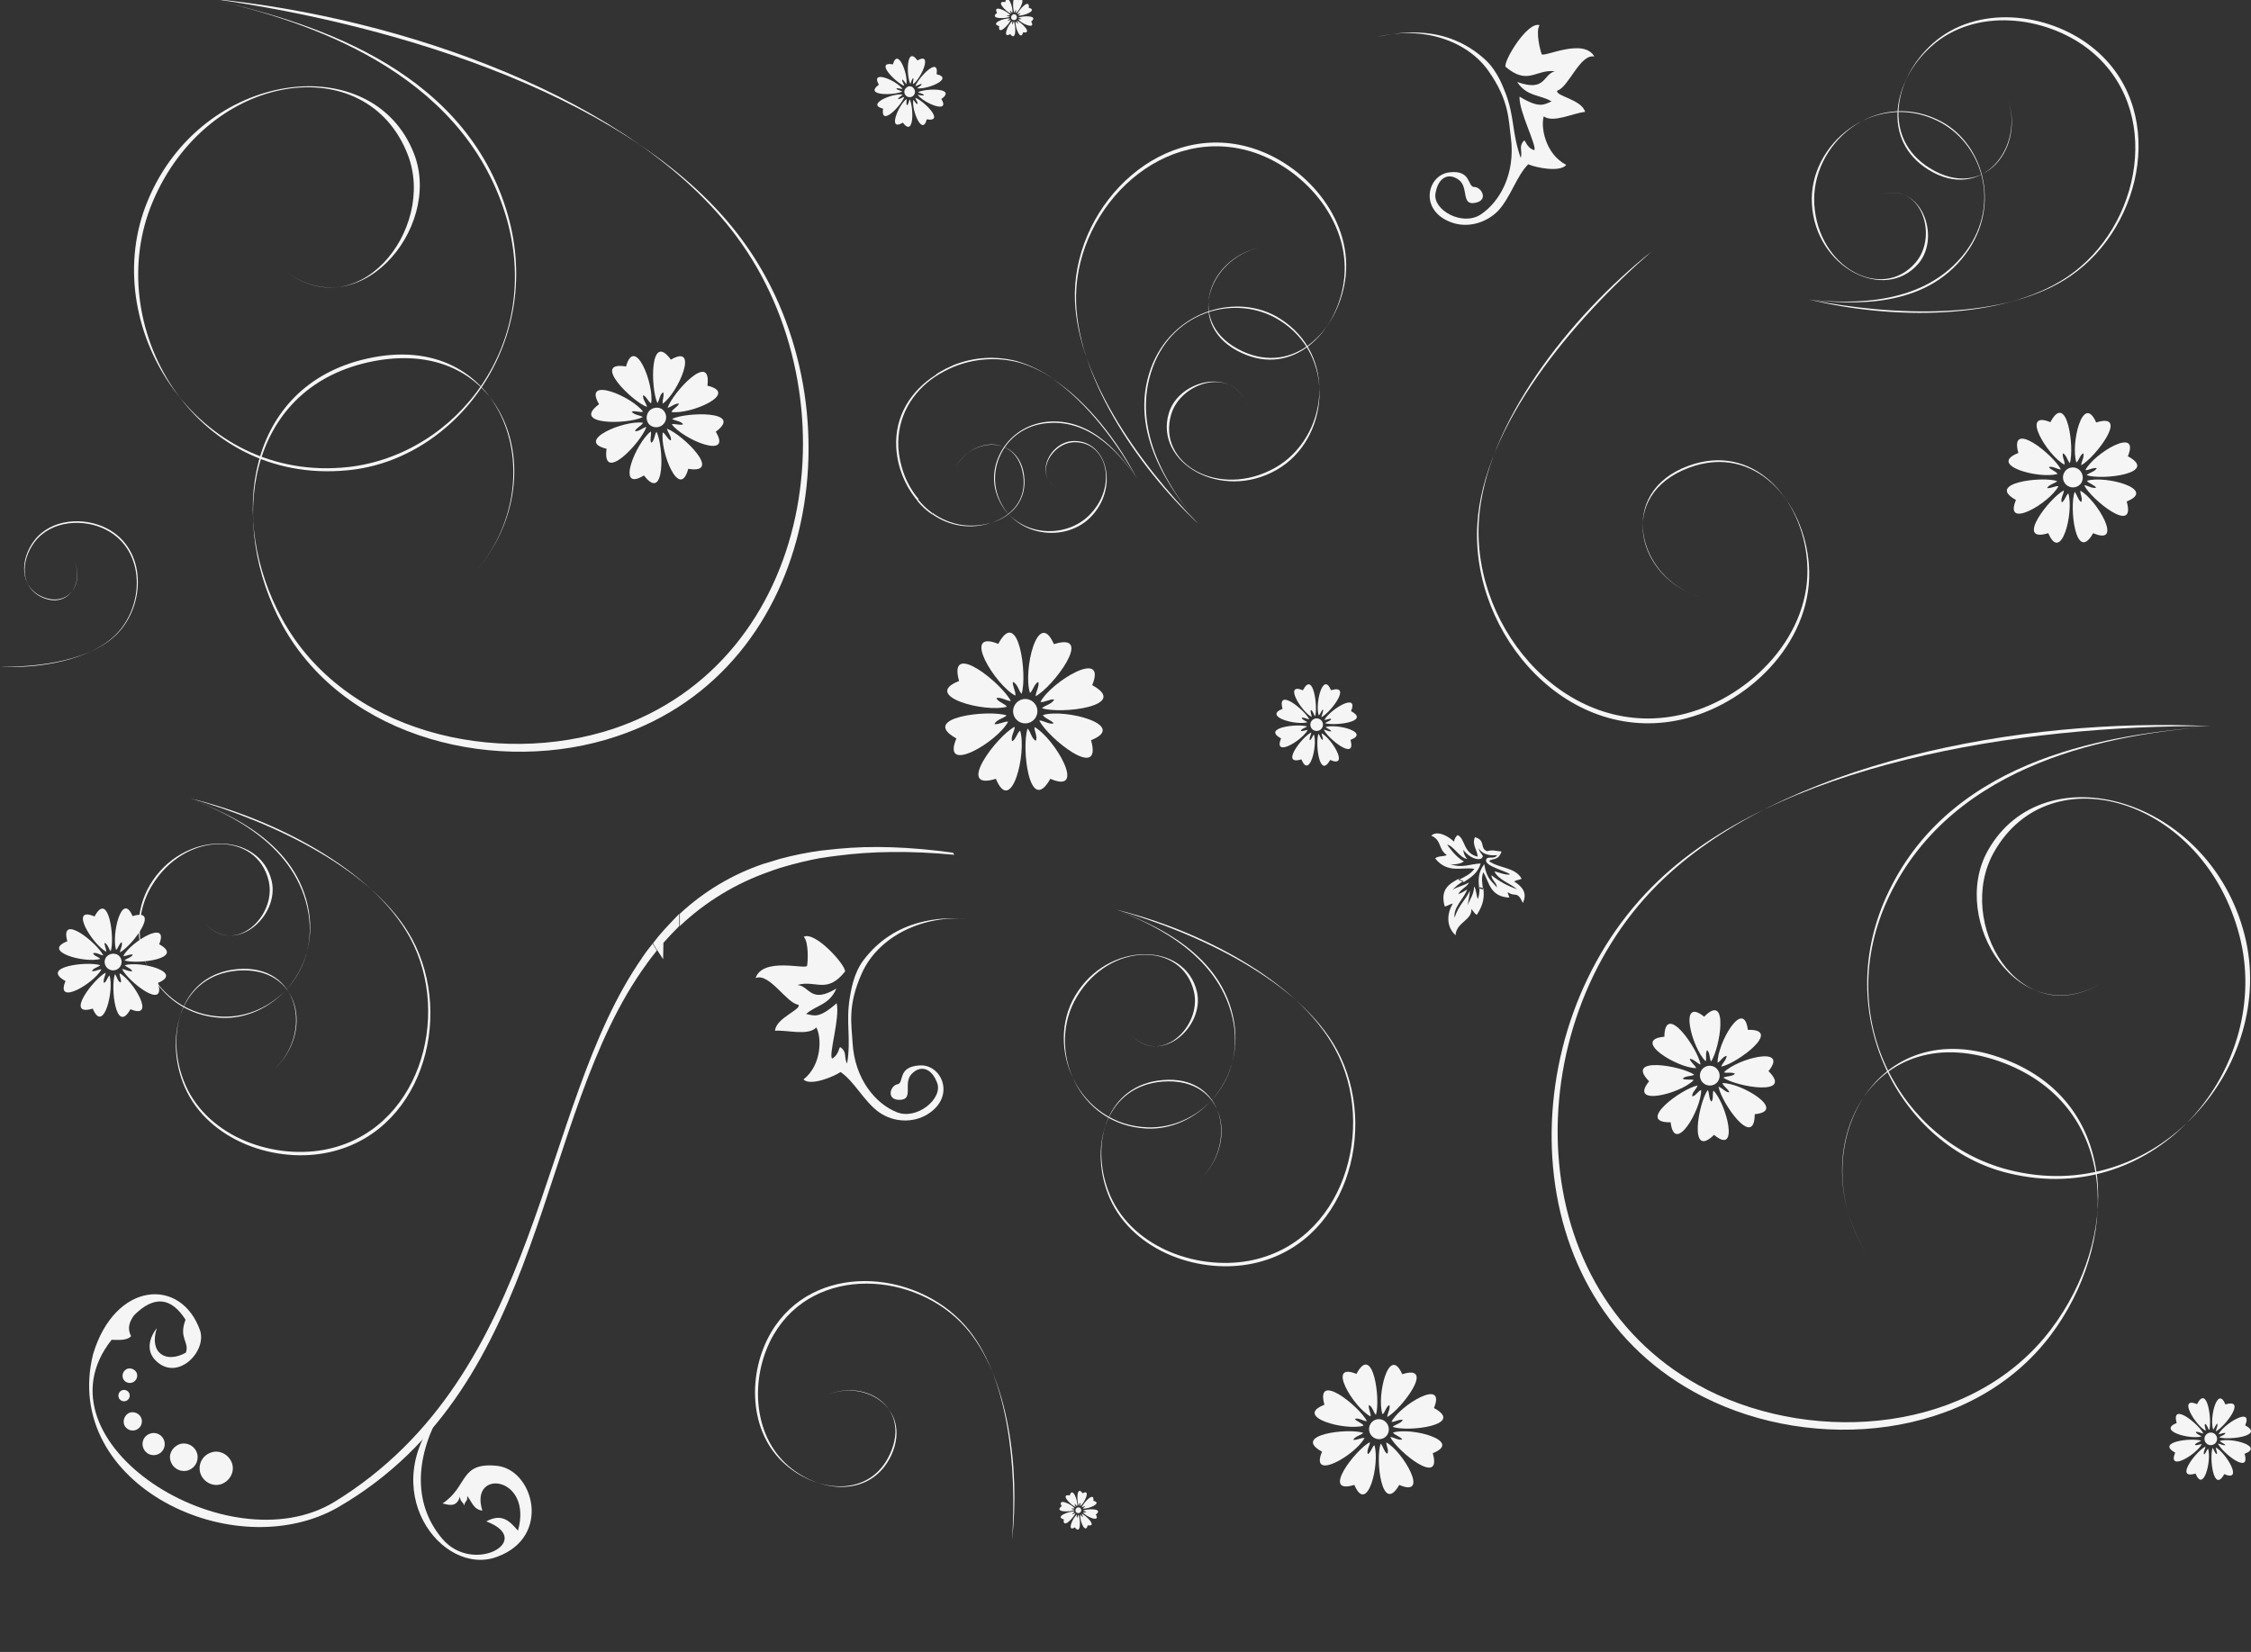<?xml version="1.0" encoding="UTF-8"?>
<svg id="Layer_2" data-name="Layer 2" xmlns="http://www.w3.org/2000/svg" xmlns:xlink="http://www.w3.org/1999/xlink" viewBox="0 0 1352.46 992.68">
  <rect x="0" y="0" width="1352.46" height="992.68" fill="#333333" stroke="none"/>
  <defs>
    <style>
      .cls-1, .cls-2, .cls-3 {
        stroke-width: 0px;
      }

      .cls-1, .cls-3 {
        fill: #f5f5f5;
      }

      .cls-2 {
        fill: none;
      }

      .cls-4 {
        clip-path: url(#clippath);
      }

      .cls-3 {
        fill-rule: evenodd;
      }
    </style>
    <clipPath id="clippath">
      <rect class="cls-2" width="1352.46" height="992.68"/>
    </clipPath>
  </defs>
  <g id="Layer_1-2" data-name="Layer 1">
    <g class="cls-4">
      <g id="Layer_2-2" data-name="Layer 2">
        <g id="Group_789" data-name="Group 789">
          <g id="Group_768" data-name="Group 768">
            <path id="Path_4294" data-name="Path 4294" class="cls-3" d="m1240.38,279.21c-10.07-5.21-26.97-33.08-8.45-25.53,10.07-19.06,14.56,15.64,11.69,24.63-1.44-1.44-1.98-4.85-4.14-5.93-.72,1.8,1.44,5.21.9,6.83Z"/>
            <path id="Path_4295" data-name="Path 4295" class="cls-3" d="m1247.57,277.96c-3.6-10.79,3.78-42.43,11.87-24.09,20.5-6.47-.72,21.21-8.99,25.71,0-2.16,1.98-4.85,1.26-7.19-1.98.9-2.7,4.5-4.14,5.57Z"/>
            <path id="Path_4296" data-name="Path 4296" class="cls-3" d="m1252.96,282.45c5.21-10.07,33.08-26.79,25.53-8.27,19.06,10.25-15.64,14.56-24.81,11.33,1.44-1.44,4.85-1.98,6.11-4.13-1.98-.72-5.21,1.44-6.83,1.08Z"/>
            <path id="Path_4297" data-name="Path 4297" class="cls-3" d="m1253.86,288.92c10.97-3.42,42.43,5.03,23.91,12.41,5.93,20.68-21.22-1.08-25.53-9.71,2.16,0,4.85,2.16,7.19,1.44-.9-1.62-4.49-2.52-5.57-4.14Z"/>
            <path id="Path_4298" data-name="Path 4298" class="cls-3" d="m1249.91,294.86c9.89,5.39,26.43,33.62,7.73,25.53-10.61,18.7-14.38-15.82-11.15-24.81,1.44,1.44,1.98,4.85,3.96,6.11,1.08-1.8-.72-5.03-.54-6.83Z"/>
            <path id="Path_4299" data-name="Path 4299" class="cls-3" d="m1242.71,296.48c3.42,10.97-4.14,42.43-12.05,23.91-20.5,6.29.72-21.21,9.35-25.71,0,2.16-2.16,4.85-1.26,7.19,1.62-.54,2.52-4.32,3.96-5.39Z"/>
            <path id="Path_4300" data-name="Path 4300" class="cls-3" d="m1236.78,292.16c-5.21,10.07-33.26,26.61-25.53,8.27-18.7-10.25,15.82-14.38,24.81-11.33-1.44,1.44-4.85,1.98-6.11,4.13,1.8.54,5.21-1.44,6.83-1.08Z"/>
            <path id="Path_4301" data-name="Path 4301" class="cls-3" d="m1236.24,284.79c-10.97,3.24-42.43-5.21-23.55-12.59-5.75-20.68,21.22,1.26,25.53,9.89-2.16,0-4.85-2.16-7.19-1.44.54,1.44,4.32,2.52,5.21,4.14Z"/>
            <path id="Path_4302" data-name="Path 4302" class="cls-3" d="m1248.47,281.73c2.78,1.76,3.72,5.37,2.16,8.27-1.73,2.84-5.43,3.73-8.26,2.01-2.84-1.73-3.73-5.43-2.01-8.26,0-.01.01-.02.02-.03,1.67-2.78,5.28-3.67,8.06-2,.01,0,.02.01.03.02Z"/>
          </g>
          <path id="Path_4303" data-name="Path 4303" class="cls-3" d="m823.44,851.13c-10.07-5.21-26.97-33.08-8.45-25.53,10.07-19.06,14.56,15.64,11.69,24.63-1.44-1.44-1.98-4.85-4.14-5.93-.72,1.8,1.44,5.21.9,6.83Z"/>
          <path id="Path_4304" data-name="Path 4304" class="cls-3" d="m830.63,849.87c-3.6-10.79,3.78-42.43,11.87-24.09,20.5-6.47-.72,21.21-8.99,25.71,0-2.16,1.98-4.85,1.26-7.19-1.98.9-2.52,4.5-4.14,5.57Z"/>
          <path id="Path_4305" data-name="Path 4305" class="cls-3" d="m836.03,854.37c5.21-10.07,33.08-26.79,25.53-8.27,19.06,10.25-15.64,14.56-24.81,11.33,1.44-1.44,4.85-1.98,6.11-4.14-1.98-.72-5.21,1.44-6.83,1.08Z"/>
          <path id="Path_4306" data-name="Path 4306" class="cls-3" d="m836.93,860.84c10.97-3.42,42.43,5.03,23.91,12.41,5.93,20.68-21.21-1.08-25.53-9.71,2.16,0,4.85,2.16,7.19,1.44-.9-1.62-4.49-2.52-5.57-4.13Z"/>
          <path id="Path_4307" data-name="Path 4307" class="cls-3" d="m832.97,866.77c9.89,5.39,26.43,33.62,7.73,25.53-10.61,18.7-14.38-15.82-11.15-24.81,1.44,1.44,1.98,4.85,3.95,6.11,1.26-1.8-.72-5.03-.54-6.83Z"/>
          <path id="Path_4308" data-name="Path 4308" class="cls-3" d="m825.78,868.39c3.42,10.97-4.14,42.43-12.05,23.91-20.5,6.29.72-21.21,9.35-25.71,0,2.16-2.16,4.85-1.26,7.19,1.62-.54,2.52-4.32,3.96-5.39Z"/>
          <path id="Path_4309" data-name="Path 4309" class="cls-3" d="m819.85,864.08c-5.21,10.07-33.26,26.61-25.53,8.27-18.7-10.25,15.82-14.38,24.81-11.33-1.44,1.44-4.85,1.98-6.11,4.14,1.8.54,5.21-1.44,6.83-1.08Z"/>
          <path id="Path_4310" data-name="Path 4310" class="cls-3" d="m819.31,856.7c-10.97,3.24-42.43-5.21-23.55-12.58-5.75-20.68,21.21,1.26,25.53,9.89-2.16,0-4.85-2.16-7.19-1.44.54,1.44,4.32,2.52,5.21,4.13Z"/>
          <path id="Path_4311" data-name="Path 4311" class="cls-3" d="m831.53,853.65c2.78,1.76,3.72,5.37,2.16,8.27-1.64,2.81-5.25,3.75-8.06,2.11-.07-.04-.14-.09-.21-.13-2.82-1.75-3.7-5.44-1.98-8.27,1.67-2.78,5.28-3.67,8.06-2,.01,0,.02.01.03.02Z"/>
          <g id="Group_769" data-name="Group 769">
            <path id="Path_4312" data-name="Path 4312" class="cls-3" d="m1024.81,637.72c-8.27-7.91-16.54-39.37-.9-26.79,15.1-15.28,9.53,19.06,4.14,26.97-1.08-1.8-.54-5.21-2.34-6.83-1.26,1.44-.18,5.21-.9,6.65Z"/>
            <path id="Path_4313" data-name="Path 4313" class="cls-3" d="m1032,638.62c-.36-11.33,15.64-39.55,18.16-19.78,21.4-.54-6.65,20.32-16,22.11.54-1.98,3.24-4.14,3.24-6.47-2.16.18-3.77,3.42-5.4,4.13Z"/>
            <path id="Path_4314" data-name="Path 4314" class="cls-3" d="m1035.78,644.37c7.91-8.27,39.37-16.36,26.79-.72,15.28,15.28-19.06,9.53-27.15,3.95,1.8-1.08,5.21-.54,7.01-2.34-1.62-1.26-5.21-.18-6.65-.9Z"/>
            <path id="Path_4315" data-name="Path 4315" class="cls-3" d="m1034.88,650.84c11.51-.18,39.19,16.72,19.42,18.7-.18,21.58-20.14-7.01-21.76-16.54,1.98.54,4.14,3.42,6.47,3.42-.36-1.8-3.59-3.6-4.13-5.57Z"/>
            <path id="Path_4316" data-name="Path 4316" class="cls-3" d="m1029.48,655.34c7.91,8.09,15.82,39.55.36,26.61-15.46,15.1-9.35-19.24-3.78-26.97,1.08,1.8.54,5.21,2.16,7.01,1.44-1.26.54-4.86,1.26-6.65Z"/>
            <path id="Path_4317" data-name="Path 4317" class="cls-3" d="m1022.11,654.98c.18,11.51-16,39.55-18.34,19.42-21.4.36,6.65-20.32,16.18-22.11-.54,1.98-3.42,4.14-3.24,6.47,1.8.18,3.6-3.24,5.39-3.77Z"/>
            <path id="Path_4318" data-name="Path 4318" class="cls-3" d="m1017.62,649.04c-7.91,8.27-39.37,16.18-26.79.72-15.1-15.28,19.24-9.35,27.15-3.95-1.8,1.08-5.21.54-7.01,2.34,1.44,1.08,5.22.18,6.65.9Z"/>
            <path id="Path_4319" data-name="Path 4319" class="cls-3" d="m1019.05,641.85c-11.33,0-39.19-17.08-19.06-18.88.36-21.4,20.14,7.19,21.76,16.72-1.98-.54-4.14-3.42-6.47-3.42.18,1.8,3.42,3.96,3.78,5.57Z"/>
            <path id="Path_4320" data-name="Path 4320" class="cls-3" d="m1031.64,642.39c2.23,2.43,2.08,6.21-.35,8.44,0,0,0,0,0,0-2.48,2.18-6.27,1.94-8.45-.54s-1.94-6.27.54-8.45c2.45-2.09,6.12-1.85,8.27.54Z"/>
          </g>
          <g id="Group_770" data-name="Group 770">
            <path id="Path_4321" data-name="Path 4321" class="cls-3" d="m398.42,235.71c-2.16,1.44-2.16,4.85-3.42,6.47-4.13-8.63-4.68-43.51,8.09-26.07,17.26-10.07,4.49,19.78-4.85,26.43-.54-1.62,1.08-5.21.18-6.83Z"/>
            <path id="Path_4322" data-name="Path 4322" class="cls-3" d="m386.37,237.5c-.36,2.34,1.98,4.85,2.34,7.01-8.99-3.24-33.8-27.87-12.59-24.27,5.39-19.24,17.08,10.97,15.1,22.11-1.8-.9-2.87-4.31-4.85-4.85Z"/>
            <path id="Path_4323" data-name="Path 4323" class="cls-3" d="m379.53,247.39c1.62,2.16,5.03,1.98,6.65,3.24-8.81,4.49-43.51,5.03-26.25-7.73-10.07-17.26,19.78-4.68,26.43,4.49-1.61.72-5.03-.9-6.83,0Z"/>
            <path id="Path_4324" data-name="Path 4324" class="cls-3" d="m381.52,259.08c2.34.36,4.85-2.16,6.83-2.52-3.06,9.17-26.79,34.52-23.91,13.12-19.42-4.68,10.61-17.44,21.93-15.64-.9,1.8-4.32,3.24-4.85,5.03Z"/>
            <path id="Path_4325" data-name="Path 4325" class="cls-3" d="m391.4,266.09c1.98-1.62,1.8-5.03,3.06-6.65,4.32,8.45,5.39,43.33-7.55,26.25-17.26,10.61-4.85-19.6,4.13-26.43.54,1.98-.9,5.39.36,6.83Z"/>
            <path id="Path_4326" data-name="Path 4326" class="cls-3" d="m403.09,264.65c.54-2.34-1.98-4.85-2.34-7.01,9.17,3.24,33.98,27.51,12.76,24.09-5.21,19.42-17.08-10.61-15.28-21.93,1.8,1.08,3.24,4.67,4.85,4.85Z"/>
            <path id="Path_4327" data-name="Path 4327" class="cls-3" d="m410.46,254.94c-1.62-2.16-5.03-1.98-6.65-3.24,8.63-4.13,43.33-5.03,26.25,7.73,10.25,17.08-19.78,4.68-26.43-4.49,1.62-.54,5.21.9,6.83,0Z"/>
            <path id="Path_4328" data-name="Path 4328" class="cls-3" d="m407.95,242.54c-2.34-.36-4.85,2.16-6.83,2.52,3.06-9.17,26.61-34.7,23.91-13.3,19.6,4.68-10.25,17.44-21.57,15.82.36-1.62,3.96-3.24,4.49-5.04Z"/>
            <path id="Path_4329" data-name="Path 4329" class="cls-3" d="m398.96,247.03c2.05,2.6,1.6,6.38-1,8.43-2.48,1.95-6.05,1.65-8.17-.69-2-2.61-1.6-6.32.9-8.45,2.52-1.98,6.47-1.8,8.27.72Z"/>
          </g>
          <g id="Group_771" data-name="Group 771">
            <path id="Path_4330" data-name="Path 4330" class="cls-3" d="m548.72,46.92c-1.08.72-1.08,2.52-1.8,3.42-2.34-4.67-2.52-23.37,4.32-14.02,9.35-5.39,2.34,10.61-2.52,14.2-.54-.71.36-2.69,0-3.59Z"/>
            <path id="Path_4331" data-name="Path 4331" class="cls-3" d="m542.07,47.82c-.18,1.26,1.08,2.52,1.26,3.78-4.85-1.8-18.16-14.92-6.83-12.94,2.88-10.43,9.17,5.93,8.09,11.87-.72-.54-1.44-2.34-2.52-2.7Z"/>
            <path id="Path_4332" data-name="Path 4332" class="cls-3" d="m538.47,53.22c.9,1.08,2.7,1.08,3.6,1.8-4.67,2.34-23.37,2.7-14.02-4.13-5.39-9.35,10.61-2.52,14.2,2.52-.9.18-2.7-.72-3.78-.18Z"/>
            <path id="Path_4333" data-name="Path 4333" class="cls-3" d="m539.55,59.51c1.26.18,2.52-1.08,3.78-1.26-1.62,4.85-14.38,18.52-12.77,7.01-10.43-2.52,5.57-9.35,11.69-8.45-.54.9-2.34,1.62-2.7,2.7Z"/>
            <path id="Path_4334" data-name="Path 4334" class="cls-3" d="m544.95,63.29c1.08-.9,1.08-2.7,1.62-3.6,2.34,4.49,2.88,23.19-4.14,14.02-9.35,5.57-2.7-10.43,2.16-14.2.36,1.08-.36,2.88.36,3.78Z"/>
            <path id="Path_4335" data-name="Path 4335" class="cls-3" d="m551.24,62.57c.36-1.26-1.08-2.52-1.26-3.78,4.85,1.62,18.16,14.74,6.83,12.94-2.7,10.43-9.17-5.75-8.09-11.69.72.36,1.44,2.34,2.52,2.52Z"/>
            <path id="Path_4336" data-name="Path 4336" class="cls-3" d="m555.19,57.17c-.9-1.08-2.7-1.08-3.6-1.8,4.67-2.34,23.37-2.7,14.02,4.14,5.57,9.17-10.61,2.52-14.2-2.52.9,0,2.88.72,3.78.18Z"/>
            <path id="Path_4337" data-name="Path 4337" class="cls-3" d="m553.76,50.52c-1.26-.18-2.52,1.08-3.78,1.26,1.62-4.85,14.38-18.52,12.77-7.19,10.61,2.52-5.57,9.35-11.69,8.45.54-.72,2.52-1.44,2.7-2.52Z"/>
            <path id="Path_4338" data-name="Path 4338" class="cls-3" d="m548.9,53.04c1.19,1.3,1.1,3.32-.2,4.51-1.3,1.19-3.32,1.1-4.51-.2s-1.1-3.32.2-4.51c.06-.06.13-.11.19-.16,1.08-1.11,2.86-1.13,3.97-.05.13.12.24.26.34.41Z"/>
          </g>
          <g id="Group_772" data-name="Group 772">
            <path id="Path_4339" data-name="Path 4339" class="cls-3" d="m610.39,5.93c-.54.36-.54,1.44-.9,1.8-1.26-2.52-1.44-12.77,2.34-7.55,5.03-2.88,1.26,5.75-1.44,7.73-.18-.54.18-1.62,0-1.98Z"/>
            <path id="Path_4340" data-name="Path 4340" class="cls-3" d="m606.79,6.29c.13.69.37,1.36.72,1.98-2.7-.9-9.89-8.09-3.6-7.01,1.62-5.57,5.03,3.24,4.32,6.47-.54-.18-.89-1.26-1.43-1.44Z"/>
            <path id="Path_4341" data-name="Path 4341" class="cls-3" d="m604.82,9.17c.54.54,1.44.54,1.98.9-2.52,1.26-12.77,1.44-7.73-2.34-2.88-5.03,5.75-1.44,7.73,1.26-.36.54-1.44,0-1.98.18Z"/>
            <path id="Path_4342" data-name="Path 4342" class="cls-3" d="m605.36,12.59c.72,0,1.44-.72,1.98-.72-.9,2.7-7.91,10.07-7.01,3.78-5.75-1.44,3.06-5.03,6.47-4.49-.18.54-1.26.9-1.44,1.44Z"/>
            <path id="Path_4343" data-name="Path 4343" class="cls-3" d="m608.23,14.74c.54-.54.54-1.44.9-1.98,1.26,2.52,1.62,12.59-2.16,7.73-5.03,3.06-1.44-5.75,1.26-7.73.18.54-.36,1.44,0,1.98Z"/>
            <path id="Path_4344" data-name="Path 4344" class="cls-3" d="m611.65,14.38c.18-.72-.54-1.44-.72-1.98,2.7.9,9.89,8.09,3.78,7.01-1.44,5.75-5.03-3.06-4.49-6.47.54.18,1.08,1.26,1.44,1.44Z"/>
            <path id="Path_4345" data-name="Path 4345" class="cls-3" d="m613.81,11.51c-.54-.54-1.44-.54-1.98-.9,2.52-1.26,12.58-1.44,7.73,2.34,3.06,5.03-5.75,1.44-7.73-1.26.54-.36,1.62,0,1.98-.18Z"/>
            <path id="Path_4346" data-name="Path 4346" class="cls-3" d="m613.09,7.91c-.72,0-1.44.72-1.98.72.9-2.7,7.73-10.07,7.01-3.95,5.75,1.44-3.06,5.03-6.29,4.68.18-.54,1.26-1.08,1.26-1.44Z"/>
            <path id="Path_4347" data-name="Path 4347" class="cls-3" d="m610.57,9.17c.65.75.56,1.87-.18,2.52-.75.65-1.87.56-2.52-.18h0c-.6-.78-.45-1.89.33-2.49.01,0,.02-.02.03-.03.6-.6,1.58-.6,2.18,0,.06.06.11.12.16.18Z"/>
          </g>
          <g id="Group_773" data-name="Group 773">
            <path id="Path_4348" data-name="Path 4348" class="cls-3" d="m649.05,903.09c-.72.36-.54,1.44-.9,1.8-1.26-2.52-1.44-12.77,2.34-7.55,5.03-2.88,1.26,5.75-1.44,7.73-.18-.36.36-1.44,0-1.98Z"/>
            <path id="Path_4349" data-name="Path 4349" class="cls-3" d="m645.63,903.63c.13.69.37,1.36.72,1.98-2.7-.9-9.89-8.09-3.6-7.01,1.62-5.57,5.03,3.24,4.49,6.47-.71-.18-1.07-1.26-1.61-1.44Z"/>
            <path id="Path_4350" data-name="Path 4350" class="cls-3" d="m643.65,906.51c.54.54,1.44.54,1.98.9-2.52,1.26-12.77,1.44-7.73-2.34-2.88-5.03,5.75-1.44,7.73,1.26-.54.36-1.44,0-1.98.18Z"/>
            <path id="Path_4351" data-name="Path 4351" class="cls-3" d="m644.19,909.92c.72,0,1.44-.72,1.98-.72-.9,2.7-7.91,10.07-7.01,3.78-5.75-1.44,3.06-5.03,6.47-4.67-.36.72-1.26,1.08-1.44,1.62Z"/>
            <path id="Path_4352" data-name="Path 4352" class="cls-3" d="m647.07,912.08c.54-.54.54-1.44.9-1.98,1.26,2.52,1.62,12.76-2.16,7.73-5.03,3.06-1.44-5.75,1.26-7.73,0,.54-.36,1.44,0,1.98Z"/>
            <path id="Path_4353" data-name="Path 4353" class="cls-3" d="m650.48,911.54c.18-.72-.54-1.44-.72-1.98,2.7.9,9.89,8.09,3.78,7.01-1.44,5.75-5.03-3.06-4.49-6.47.54.36.9,1.44,1.44,1.44Z"/>
            <path id="Path_4354" data-name="Path 4354" class="cls-3" d="m652.64,908.66c-.54-.54-1.44-.54-1.98-.9,2.52-1.26,12.77-1.44,7.73,2.34,3.06,5.03-5.75,1.44-7.73-1.26.54-.18,1.44.18,1.98-.18Z"/>
            <path id="Path_4355" data-name="Path 4355" class="cls-3" d="m651.92,905.07c-.72,0-1.44.72-1.98.72.9-2.7,7.73-10.07,7.01-3.95,5.75,1.44-3.06,5.03-6.29,4.67,0-.36,1.08-.9,1.26-1.44Z"/>
            <path id="Path_4356" data-name="Path 4356" class="cls-3" d="m649.23,906.33c.65.75.56,1.87-.18,2.52-.75.65-1.87.56-2.52-.18h0c-.6-.78-.45-1.89.33-2.49.01,0,.02-.02.03-.03.7-.58,1.74-.5,2.34.18Z"/>
          </g>
          <path id="Path_4357" data-name="Path 4357" class="cls-3" d="m120.64,886.01c2.16,5.03,7.91,7.73,12.94,5.57s7.73-7.91,5.57-12.95-7.91-7.73-12.94-5.57c-5.11,2.02-7.61,7.79-5.59,12.89,0,.02.01.03.02.05Z"/>
          <path id="Path_4358" data-name="Path 4358" class="cls-3" d="m102.84,878.82c1.74,4.22,6.57,6.23,10.79,4.5s6.23-6.57,4.5-10.79-6.57-6.23-10.79-4.5c0,0,0,0,0,0-4.31,1.98-6.47,6.65-4.49,10.79Z"/>
          <path id="Path_4359" data-name="Path 4359" class="cls-3" d="m86.12,870.19c1.34,3.43,5.2,5.12,8.63,3.78s5.12-5.2,3.78-8.63c-1.34-3.43-5.2-5.12-8.63-3.78-3.4,1.27-5.12,5.05-3.85,8.45.02.06.05.12.07.18Z"/>
          <path id="Path_4360" data-name="Path 4360" class="cls-3" d="m74.61,856.16c1.14,2.83,4.36,4.2,7.19,3.06s4.2-4.36,3.06-7.19h0c-1.22-2.75-4.36-4.09-7.19-3.06-2.69,1.28-4,4.37-3.06,7.19Z"/>
          <path id="Path_4361" data-name="Path 4361" class="cls-3" d="m73.89,828.3c.93,2.27,3.53,3.35,5.8,2.41,2.21-.91,3.3-3.41,2.47-5.65-.99-2.19-3.47-3.27-5.75-2.52-2.22.96-3.32,3.47-2.52,5.75Z"/>
          <path id="Path_4362" data-name="Path 4362" class="cls-3" d="m71.38,839.98c.74,1.74,2.76,2.54,4.49,1.8,1.74-.74,2.54-2.76,1.8-4.49-.74-1.74-2.76-2.54-4.49-1.8-1.7.78-2.49,2.76-1.8,4.49Z"/>
          <g id="Group_775" data-name="Group 775">
            <g id="Group_774" data-name="Group 774">
              <path id="Path_4363" data-name="Path 4363" class="cls-1" d="m398.42,576.41l.18-10.07c-1.44,1.44-2.52,3.06-3.78,4.49l3.6,5.57Z"/>
              <path id="Path_4364" data-name="Path 4364" class="cls-1" d="m200.83,902.55c-63.83,38.83-182.49-36.14-133.76-97.45,3.42,0,8.99.72,11.69-2.16-2.52-4.85-.9-8.81,1.8-12.59,12.23-12.23,22.47-10.61,30.92,2.7-4.32,11.15,2.52,13.3.18,19.78-11.87,6.65-22.29.36-17.44-14.74-4.85,6.29-6.11,13.48-1.26,18.88,12.94,14.02,31.28-4.32,27.33-17.26-11.33-32.54-51.24-29.84-64.36,14.02-19.42,78.39,84.86,128.01,147.43,91.87,126.57-73.53,118.12-234.45,185-326.14l-2.52-3.95c-63.1,90.43-59.15,249.9-185,327.04Z"/>
              <path id="Path_4365" data-name="Path 4365" class="cls-1" d="m503.23,514.2c20.5-2.7,43.69-3.06,70.12-.54l-.72-1.26c-26.07-3.6-48.9-4.32-69.22-2.34-3.78.36-10.25,1.08-10.25,1.08-8.37,1.14-16.66,2.82-24.81,5.03-3.24,1.08-9.53,2.88-9.53,2.88-18.72,6.32-35.88,16.55-50.34,30.02v7.37c15.32-14.48,33.51-25.57,53.4-32.54,0,0,4.67-1.8,9.17-3.06,6.83-1.98,14.02-3.78,21.76-5.21-.18.18,2.88-.54,10.43-1.44Z"/>
              <path id="Path_4366" data-name="Path 4366" class="cls-1" d="m398.78,566.34l.18-7.55c-2.36,2.58-4.58,5.28-6.65,8.09l2.52,4.14c1.26-1.62,2.52-3.06,3.96-4.68Z"/>
              <path id="Path_4367" data-name="Path 4367" class="cls-1" d="m398.78,558.97l-.18,7.55c3.06-3.42,6.29-6.83,9.53-10.07v-7.37c-3.06,3.24-6.29,6.47-9.35,9.89Z"/>
              <path id="Path_4368" data-name="Path 4368" class="cls-1" d="m392.12,567.06c-2.31,2.76-4.47,5.64-6.47,8.63l2.52,3.95c2.16-2.88,4.13-5.57,6.47-8.45l-2.52-4.13Z"/>
            </g>
            <path id="Path_4369" data-name="Path 4369" class="cls-3" d="m265.37,847.53c-15.1,26.07-18.34,55.02.36,77.13s56.1.72,26.43-10.43c9.53-5.21,14.2,0,19.06,5.57,9.17-32.9-29.49-37.58-21.4-12.05-5.57-.72-6.29-5.57-9.17-8.81.54,3.6-1.44,2.7-1.62,5.75-.9-2.34-2.52-2.16-2.7-5.39-1.98,7.01-7.19,4.85-10.43,4.14,15.46-10.25,10.07-24.81,32.36-22.65,22.29,1.98,33.44,42.61.54,54.66-33.25,12.58-74.25-40.81-33.43-87.92Z"/>
          </g>
          <path id="Path_4370" data-name="Path 4370" class="cls-3" d="m579.47,551.96c-27.69-1.44-52.14,12.05-61.49,32.54-8.99,19.78-6.29,31.1-5.75,41.89,1.26,22.29,14.02,36.86,26.43,41.89,12.23,5.03,27.87-8.09,24.45-17.44s-10.25-10.97-15.46-5.39,1.62,15.28-7.01,15.46c-8.45.18-5.75-8.63-1.44-9.35s-.36-10.43,13.12-11.33c13.3-1.08,22.29,18.52,5.03,29.31-8.63,5.39-20.5,5.03-29.31-1.26s-14.74-18.52-23.01-24.09c-3.95,2.7-17.98,8.63-22.29,4.49,11.15-8.81,10.97-25.35,7.73-31.28-4.85,5.21-17.44,1.44-24.81,1.98.54-7.73,16.18-12.77,14.02-15.64-7.01-.72-17.44-19.42-25.71-16,4.32-12.77,30.2-5.03,30.92-7.37.54-2.34,1.08-14.38-1.98-17.44,6.83-3.6,25.35,17.08,24.81,20.86-10.97,13.84-17.62,4.85-28.59,8.09,7.55.72,7.73,11.51,23.37,2.16-4.14,9.89-12.41,10.07-18.16,15.28,4.85.9,7.55,3.06,18.34-6.47,2.16,8.63-5.03,31.46-2.7,33.26,4.67-2.7,3.78-7.73,5.21-6.65,3.95,3.06,1.62,5.75,3.78,9.71,2.52-16-.9-24.27,1.62-39.73.72-3.78,1.98-14.02,8.09-22.29,19.42-25.89,48.19-25.89,60.77-25.17Z"/>
          <path id="Path_4371" data-name="Path 4371" class="cls-3" d="m893.56,511.5c3.24-1.08,5.21,0,8.63.18-2.16,5.93-5.21,3.78-7.55,5.75,6.11,4.49,15.82,3.6,19.6,10.61-1.62.9-2.7.54-4.49,1.62,5.39,3.42,7.91,7.37,5.21,12.95-3.42-7.73-4.67-3.24-8.99-6.47-.18.9.72,2.34.9,3.24-11.69-.54-12.05-9.17-15.64-15.28-1.44,3.6-.54,6.83-.18,10.43l-2.34-.72c-.36-4.32-1.08-8.99,3.06-14.56,1.44,9.35,4.85,10.25,7.55,14.02.18-2.7-3.24-4.32-3.24-7.37,4.62,3.7,9.85,6.56,15.46,8.45-5.21-4.14-10.79-5.39-13.66-10.61.54-.36,7.55,2.7,9.35,1.62-1.62-1.62-14.74-4.85-14.38-8.27s4.85-.18,6.65-3.24c-5.03.54-8.99-.72-11.15-4.14.9,3.78,3.78,4.14,1.98,5.93-1.8,1.62-7.37.18-11.15-5.03.11,2.07.94,4.04,2.34,5.57-4.67-.72-8.09-7.91-12.05-8.63,0,0,5.21,7.73,10.07,10.07-1.62,1.44-6.11,2.16-8.27,1.62,7.55,2.7,12.23-.18,18.34-.36-1.62,5.75-5.93,8.45-10.07,11.15l-3.24-1.26c3.6-1.8,7.19-3.42,9.53-6.65-6.83-1.44-16,3.24-23.55-6.29,1.62-1.62,5.39-1.08,7.01-1.98-5.39-3.78-2.88-8.81-9.35-11.69,3.06-3.06,9.35-.54,13.66,3.6.2-1.54.97-2.95,2.16-3.95,4.67,1.98,3.24,10.97,12.05,12.95-.18-4.14-3.6-7.01-1.62-11.69,6.83,1.98,2.52,6.65,7.37,8.45h0Zm-11.33,19.24c.18-.18.18-.36.36-.54-.36,0-.36.18-.9.54h.54Zm-3.06-1.26c-2.39,1.42-4.57,3.18-6.47,5.21,2.88-1.8,6.29-2.34,9.35-4.14l.36.18c-1.8,2.88-4.49,3.24-6.29,6.65,1.89-.78,3.69-1.74,5.39-2.88-1.8,5.39-8.45,10.61-7.55,16.9,2.52-7.73,6.29-10.07,9.17-16.18,0,2.52-1.08,6.47-1.26,8.81,1.26-3.95,3.78-6.47,3.78-11.33,1.44,1.62,1.26,5.75,2.34,7.55.74-2.32,1.05-4.76.9-7.19l2.34.72c.54,4.49.54,9.17-3.95,16-1.44-.9-2.16-2.34-3.24-3.6.54,6.83-8.99,7.91-9.53,15.82-5.93-5.57-5.03-13.3-1.62-19.06-1.8.36-3.06,1.44-4.85,1.8-2.88-10.25,2.52-13.48,8.09-16.54l3.05,1.26Z"/>
          <g id="Group_776" data-name="Group 776">
            <path id="Path_4372" data-name="Path 4372" class="cls-3" d="m788.02,430.78c-6.29-3.42-16.9-20.86-5.21-16,6.29-12.05,8.99,9.89,7.37,15.64-.9-.9-1.26-3.24-2.52-3.78-.72.9.54,3.05.36,4.13Z"/>
            <path id="Path_4373" data-name="Path 4373" class="cls-3" d="m792.34,429.88c-2.34-6.83,2.52-26.79,7.37-15.1,12.95-3.96-.36,13.48-5.75,16.18,0-1.26,1.26-2.88.9-4.68-.9.54-1.44,2.87-2.52,3.59Z"/>
            <path id="Path_4374" data-name="Path 4374" class="cls-3" d="m795.75,432.58c3.42-6.29,20.86-16.9,16-5.21,11.87,6.29-9.89,8.99-15.64,7.19,1.08-.9,3.24-1.26,3.78-2.52-.9-.54-3.05.72-4.13.54Z"/>
            <path id="Path_4375" data-name="Path 4375" class="cls-3" d="m796.47,436.89c7.01-2.16,26.79,3.24,14.92,7.73,3.78,13.13-13.48-.72-16-6.11,1.26,0,2.88,1.26,4.49.9-.54-1.08-2.88-1.8-3.42-2.52Z"/>
            <path id="Path_4376" data-name="Path 4376" class="cls-3" d="m794.14,440.67c6.29,3.42,16.72,21.04,5.03,16-6.47,11.87-8.99-9.89-7.01-15.82.9,1.08,1.26,3.24,2.52,3.78.54-.9-.72-2.87-.54-3.95Z"/>
            <path id="Path_4377" data-name="Path 4377" class="cls-3" d="m789.46,441.39c2.16,6.83-2.7,26.79-7.55,14.92-12.95,3.95.36-13.48,5.93-16.18,0,1.26-1.26,2.88-.9,4.68,1.08-.18,1.44-2.52,2.52-3.42Z"/>
            <path id="Path_4378" data-name="Path 4378" class="cls-3" d="m785.69,438.69c-3.42,6.29-20.86,16.9-16,5.03-11.87-6.47,9.89-8.99,15.64-7.19-1.08.9-3.24,1.26-3.78,2.52.9.72,3.05-.54,4.13-.36Z"/>
            <path id="Path_4379" data-name="Path 4379" class="cls-3" d="m785.51,434.01c-7.01,1.98-26.61-3.42-14.92-8.09-3.6-13.12,13.48.9,16,6.29-1.26,0-2.88-1.26-4.49-.9.18,1.26,2.7,1.98,3.42,2.7Z"/>
            <path id="Path_4380" data-name="Path 4380" class="cls-3" d="m793.06,432.22c1.79,1.09,2.35,3.43,1.26,5.21s-3.43,2.35-5.21,1.26c-1.79-1.09-2.35-3.43-1.26-5.21,0,0,0,0,0,0,1.1-1.77,3.42-2.33,5.21-1.26Z"/>
          </g>
          <g id="Group_777" data-name="Group 777">
            <path id="Path_4381" data-name="Path 4381" class="cls-3" d="m1325.24,859.76c-6.29-3.42-16.9-20.86-5.21-16,6.29-12.05,8.99,9.89,7.37,15.64-.9-.9-1.26-3.24-2.52-3.78-.72,1.08.54,3.24.36,4.13Z"/>
            <path id="Path_4382" data-name="Path 4382" class="cls-3" d="m1329.73,859.04c-2.34-6.83,2.52-26.79,7.37-15.1,12.95-3.95-.36,13.48-5.75,16.18,0-1.26,1.26-2.88.9-4.67-1.08.54-1.62,2.87-2.52,3.59Z"/>
            <path id="Path_4383" data-name="Path 4383" class="cls-3" d="m1332.97,861.74c3.42-6.29,20.86-16.9,16-5.21,11.87,6.29-9.89,8.99-15.64,7.19,1.08-.9,3.24-1.26,3.78-2.52-.9-.54-3.05.72-4.13.54Z"/>
            <path id="Path_4384" data-name="Path 4384" class="cls-3" d="m1333.69,865.87c7.01-2.16,26.79,3.24,14.92,7.73,3.78,13.12-13.48-.72-16-6.11,1.26,0,2.88,1.26,4.49.9-.54-.9-2.88-1.62-3.42-2.52Z"/>
            <path id="Path_4385" data-name="Path 4385" class="cls-3" d="m1331.35,869.83c6.29,3.42,16.72,21.04,5.03,16-6.47,11.87-8.99-9.89-7.01-15.82.9,1.08,1.26,3.24,2.52,3.78.54-.9-.72-3.05-.54-3.95Z"/>
            <path id="Path_4386" data-name="Path 4386" class="cls-3" d="m1326.68,870.55c2.16,6.83-2.7,26.79-7.55,14.92-12.95,3.95.36-13.48,5.93-16.18,0,1.26-1.26,2.88-.9,4.67,1.08-.18,1.44-2.52,2.52-3.42Z"/>
            <path id="Path_4387" data-name="Path 4387" class="cls-3" d="m1322.9,867.85c-3.42,6.29-20.86,16.9-16,5.03-11.87-6.47,9.89-8.99,15.64-7.19-1.08.9-3.24,1.26-3.78,2.52.9.72,3.05-.54,4.13-.36Z"/>
            <path id="Path_4388" data-name="Path 4388" class="cls-3" d="m1322.72,863.18c-7.01,1.98-26.61-3.42-14.92-8.09-3.6-13.12,13.48.9,16,6.29-1.26,0-2.88-1.26-4.49-.9.18,1.26,2.7,1.98,3.42,2.7Z"/>
            <path id="Path_4389" data-name="Path 4389" class="cls-3" d="m1330.27,861.38c1.79,1.09,2.35,3.43,1.26,5.21-1.09,1.79-3.43,2.35-5.21,1.26-1.79-1.09-2.35-3.43-1.26-5.21,0,0,0,0,0,0,1.12-1.75,3.42-2.31,5.21-1.26Z"/>
          </g>
          <g id="Group_778" data-name="Group 778">
            <path id="Path_4390" data-name="Path 4390" class="cls-3" d="m610.03,418.01c-12.23-6.47-32.9-40.27-10.25-31.1,12.23-23.01,17.62,19.06,14.02,30.02-1.8-1.8-2.34-5.93-5.21-7.19-.54,2.16,1.98,6.11,1.44,8.27Z"/>
            <path id="Path_4391" data-name="Path 4391" class="cls-3" d="m618.84,416.4c-4.32-13.12,4.67-51.6,14.38-29.31,24.81-7.91-.72,25.89-10.97,31.28,0-2.52,2.34-5.93,1.62-8.63-2.52,1.08-3.24,5.39-5.03,6.65Z"/>
            <path id="Path_4392" data-name="Path 4392" class="cls-3" d="m625.13,421.79c6.47-12.23,40.27-32.54,31.1-10.07,23.01,12.59-19.06,17.62-30.2,13.84,1.8-1.8,5.93-2.34,7.37-5.21-2.34-.54-6.11,1.98-8.27,1.44Z"/>
            <path id="Path_4393" data-name="Path 4393" class="cls-3" d="m626.57,429.7c13.3-4.13,51.6,6.11,28.95,15.1,7.19,25.17-25.89-1.26-31.1-11.87,2.52,0,5.93,2.52,8.63,1.8-.9-1.8-5.22-2.88-6.48-5.03Z"/>
            <path id="Path_4394" data-name="Path 4394" class="cls-3" d="m621.54,436.89c12.05,6.65,32,40.81,9.53,31.1-12.77,22.83-17.44-19.24-13.66-30.2,1.8,1.8,2.34,5.93,4.85,7.37,1.44-1.98-.9-5.93-.72-8.27Z"/>
            <path id="Path_4395" data-name="Path 4395" class="cls-3" d="m612.91,439.05c4.14,13.3-5.21,51.6-14.56,28.95-24.81,7.73.72-25.89,11.33-31.28,0,2.52-2.52,5.93-1.62,8.63,1.98-.36,3.06-5.03,4.85-6.29Z"/>
            <path id="Path_4396" data-name="Path 4396" class="cls-3" d="m605.72,433.66c-6.47,12.23-40.45,32.36-31.1,10.07-22.83-12.59,19.24-17.44,30.2-13.84-1.8,1.8-5.93,2.34-7.37,5.21,2.16.54,6.29-1.8,8.27-1.44Z"/>
            <path id="Path_4397" data-name="Path 4397" class="cls-3" d="m605,424.67c-13.3,3.78-51.6-6.47-28.77-15.46-7.01-25.17,25.89,1.62,31.1,12.05-2.52,0-5.93-2.52-8.63-1.8.54,2.16,5.22,3.42,6.3,5.22Z"/>
            <path id="Path_4398" data-name="Path 4398" class="cls-3" d="m619.74,421.07c3.47,2.07,4.61,6.56,2.54,10.03,0,.01-.02.03-.02.04-2.07,3.46-6.56,4.59-10.02,2.52-3.46-2.07-4.59-6.56-2.52-10.02.05-.08.09-.15.14-.23,2.11-3.35,6.51-4.39,9.89-2.34Z"/>
          </g>
          <g id="Group_779" data-name="Group 779">
            <path id="Path_4399" data-name="Path 4399" class="cls-3" d="m720.24,709.45c24.09-21.93,16.18-62.39-21.76-59.51-33.8,2.7-43.87,38.12-32.9,67.24,12.58,33.26,52.68,48.54,85.4,42.43,57.53-10.61,78.21-80.91,52.32-128.73-22.65-41.53-83.6-70.3-132.86-84.32,49.8,12.05,109.31,42.43,131.61,83.6,25.71,47.29,5.21,116.86-51.6,127.47-32.54,5.93-72.1-8.99-84.5-41.89-10.97-28.95-.9-63.83,32.54-66.7,37.39-3.42,45.66,38.65,21.75,60.41Z"/>
            <path id="Path_4400" data-name="Path 4400" class="cls-3" d="m671.16,546.92c23.01,8.81,63.47,26.43,70.3,67.06,6.11,36.68-22.83,65.62-52.5,64.18-41.71-1.98-60.59-48.36-41.89-79.29,19.78-33.08,63.29-33.08,70.3-2.88,4.85,21.04-20.5,45.13-38.12,25.53,17.8,19.6,44.77-4.49,39.91-25.53-7.01-30.2-53.58-30.74-73.18,2.34-18.52,31.28,2.16,77.85,43.69,79.11,29.49.9,57.35-25.89,51.6-61.85-6.83-40.81-47.11-59.69-70.12-68.68Z"/>
          </g>
          <g id="Group_780" data-name="Group 780">
            <path id="Path_4401" data-name="Path 4401" class="cls-3" d="m1158.57,101.94c-28.41-17.8-21.22-53.58,1.8-74.07,26.25-23.55,68.32-18.52,94.39,1.62,45.67,35.6,31.82,106.8-12.59,136.82-38.84,26.25-105.54,25.89-155.34,13.66,50.34,10.07,117.58,12.76,156.78-13.84,44.95-30.38,58.97-102.48,12.77-138.26-26.25-20.5-68.86-25.35-95.29-1.62-23.19,20.86-30.39,56.99-1.62,74.79,32.36,20.14,57.89-12.23,46.56-42.79,11.15,30.2-15.46,63.65-47.46,43.69Z"/>
            <path id="Path_4402" data-name="Path 4402" class="cls-3" d="m1181.23,151.02c21.58-29.31,9.17-65.8-17.44-78.57-37.4-17.98-77.31,13.84-75.15,50.16,2.16,38.47,43.87,59.33,64.01,35.78,14.02-16.54,1.08-50.34-23.73-40.99,24.81-9.35,36.14,23.73,22.11,40.27-19.96,23.55-58.61,3.6-60.95-34.88-2.16-36.14,35.78-68.68,73.71-51.06,27.15,12.41,39.55,51.24,17.08,81.09-24.63,33.08-68.68,30.03-93.13,27.33,24.45,2.34,68.86,3.96,93.49-29.12Z"/>
          </g>
          <g id="Group_781" data-name="Group 781">
            <path id="Path_4403" data-name="Path 4403" class="cls-3" d="m1204.78,636.64c69.22,26.61,68.86,107.51,27.51,162.17-47.1,62.21-140.78,69.4-206.22,36.5-114.53-58.08-114.71-218.99-30.39-303.49,73.35-73.53,218.81-101.04,332.43-95.47-113.81-.72-261.6,22.11-335.49,96.55-85.04,85.22-85.04,248.11,30.92,306.54,65.8,33.44,160.55,26.25,208.38-36.86,41.53-55.02,42.07-136.82-27.87-163.79-78.93-30.03-120.82,51.24-83.42,113.09-37.58-61.31,6.11-145.45,84.14-115.24Z"/>
            <path id="Path_4404" data-name="Path 4404" class="cls-3" d="m1134.84,539.01c-34.52,72.82,7.91,147.25,71.38,163.79,89.18,23.37,162.35-62.93,142.39-140.96-21.04-82.7-120.64-110.57-154.26-50.7-23.55,41.89,18.88,109.85,68.86,79.29-49.98,30.74-88.82-36.32-65.26-78.21,33.62-59.87,126.21-32.72,147.61,50.16,20.14,77.67-48.9,164.69-138.98,142.57-64.18-15.46-107.7-95.11-71.74-169.36,39.73-82.34,137-94.39,191.48-98.89-54.48,4.5-152.1,19.78-191.48,102.3Z"/>
          </g>
          <g id="Group_782" data-name="Group 782">
            <path id="Path_4405" data-name="Path 4405" class="cls-3" d="m287.31,341.6c46.03-55.55,16.36-142.21-66.16-123.88-73.36,16.54-84.5,97.45-51.42,158.04,38.12,69.22,130.89,90.26,200.83,66.7,123.16-40.99,146.71-202.08,74.97-298.81C383.13,59.15,240.2,15.1,127.47-.72c113.09,10.97,253.15,59.33,314.99,142.75,71.2,95.83,47.82,255.12-74.07,295.94-69.58,23.01-161.27,2.52-198.85-65.98-33.08-60.05-21.57-140.06,50.7-156.42,81.63-18.7,112.73,70.84,67.06,126.03Z"/>
            <path id="Path_4406" data-name="Path 4406" class="cls-3" d="m128.91,0c53.22,12.41,147.61,38.3,175.12,125.49,24.81,78.75-29.67,151.21-95.47,157.14-92.23,8.81-147.97-87.38-116.86-161.27,33.26-78.93,128.73-92.41,153.36-28.23,17.26,44.77-30.92,105.54-75.87,67.96,44.95,37.58,96.91-23.55,79.65-68.5-24.63-64.01-127.29-51.06-160.01,27.87-31.1,74.25,28.77,170.26,120.46,160.19,65.08-7.37,117.94-74.79,94.39-151.74C276.7,41.53,182.31,12.41,128.91,0Z"/>
          </g>
          <g id="Group_786" data-name="Group 786">
            <g id="Group_784" data-name="Group 784">
              <path id="Path_4407" data-name="Path 4407" class="cls-3" d="m682.85,287.31c-8.81-12.94-25.89-35.6-52.32-33.98-23.91,1.62-37.4,23.91-32.18,42.07,7.37,25.71,39.19,30.56,55.73,14.56,17.62-17.08,11.51-44.41-8.45-44.23-13.84.18-24.99,19.6-10.25,27.69-14.92-8.27-3.95-28.59,10.07-28.41,19.96-.18,27.15,28.77,9.35,46.21-16.72,16.18-48.9,10.25-55.92-15.64-4.85-18.34,7.73-39.73,30.92-41.35,26.25-2.16,44.23,20.14,53.04,33.08Z"/>
              <g id="Group_783" data-name="Group 783">
                <path id="Path_4408" data-name="Path 4408" class="cls-1" d="m632.68,227.79c20.5,14.2,38.48,38.3,50.34,59.69-10.97-21.76-29.31-45.85-50.34-59.69Z"/>
                <path id="Path_4409" data-name="Path 4409" class="cls-1" d="m574.25,280.65c6.11-11.15,18.88-15.82,28.41-12.23-9.35-3.96-21.93.9-28.41,12.23Z"/>
                <path id="Path_4410" data-name="Path 4410" class="cls-1" d="m572.99,219.35c12.07-4.81,25.37-5.62,37.94-2.34,7.92,2.34,15.39,5.98,22.11,10.79-6.47-4.5-13.64-7.91-21.21-10.07-12.9-3.26-26.51-2.32-38.83,2.7-3.89,1.64-7.62,3.62-11.15,5.93-13.66,9.17-23.01,24.09-22.11,42.61.72,10.79,4.67,22.11,12.05,30.74l-.18,1.62c-7.78-9.07-12.39-20.43-13.12-32.36-1.08-19.24,9.17-34.52,23.73-43.69,0-.36,4.14-3.06,10.79-5.94Z"/>
                <path id="Path_4411" data-name="Path 4411" class="cls-1" d="m615.24,285.33c-1.26-9.17-6.47-14.74-12.41-16.9,5.75,2.34,10.43,7.73,11.87,16.9,2.34,14.74-6.65,24.63-18.88,28.77,12.41-3.78,21.58-13.84,19.42-28.77Z"/>
                <path id="Path_4412" data-name="Path 4412" class="cls-1" d="m577.31,315.89c6.17.87,12.46.25,18.34-1.8-5.59,1.67-11.47,2.15-17.26,1.44-6.56-.93-12.8-3.46-18.16-7.37v.9c5.07,3.59,10.93,5.93,17.08,6.83Z"/>
                <path id="Path_4413" data-name="Path 4413" class="cls-1" d="m551.42,301.33c2.54,3.05,5.5,5.72,8.81,7.91v-.9c-3.32-2.39-6.28-5.23-8.81-8.45v1.44Z"/>
              </g>
            </g>
            <g id="Group_785" data-name="Group 785">
              <path id="Path_4414" data-name="Path 4414" class="cls-3" d="m756.74,148.69c-31.64,7.19-44.77,46.39-10.25,62.39,30.74,14.2,56.99-11.69,61.67-42.43,5.39-35.24-22.11-68.14-53.58-78.93-55.38-19.06-107.88,32-108.78,86.3-.72,47.29,38.12,102.3,74.25,138.8-37.4-34.88-74.25-90.61-73.53-137.36.9-53.76,52.86-104.28,107.7-85.58,31.1,10.79,58.43,43.33,53.04,78.21-4.67,30.56-30.74,56.1-61.13,42.07-34.34-15.65-20.85-56.1,10.61-63.47Z"/>
              <path id="Path_4415" data-name="Path 4415" class="cls-3" d="m719.7,314.27c-15.64-19.06-42.25-54.12-28.23-92.95,12.77-34.88,52.14-45.85,77.31-30.03,35.42,22.11,28.95,71.74-2.52,89.72-33.62,19.06-71.38-2.34-62.57-32,6.11-20.68,39.91-29.31,45.85-3.42-5.75-25.71-41.17-18.16-47.29,2.7-8.81,29.67,31.46,53.22,64.9,33.98,31.46-17.98,36.5-68.86.9-90.25-25.35-15.28-62.75-5.57-75.33,28.41-14.38,38.65,11.33,74.97,26.97,93.85Z"/>
            </g>
          </g>
          <path id="Path_4416" data-name="Path 4416" class="cls-3" d="m1021.57,358.86c-38.3-11.87-50.7-61.49-6.65-77.85,39.37-14.56,69.04,19.96,71.92,58.43,3.24,44.05-33.8,81.8-73.71,92.23-70.12,18.16-129.81-49.98-125.49-117.04,3.6-58.25,56.99-122.08,104.82-163.61-49.45,39.19-100.32,104.28-103.92,161.99-4.14,66.34,55.02,133.76,124.24,115.79,39.37-10.25,76.23-47.82,72.99-91.15-2.7-37.94-32.36-72.1-71.38-57.71-43.51,16-30.75,67.24,7.19,78.93Z"/>
          <path id="Path_4417" data-name="Path 4417" class="cls-3" d="m494.07,839.62c24.09-12.77,53.94,5.21,40.63,34.16-11.87,25.89-42.79,23.55-62.57,6.47-22.83-19.6-23.01-55.55-8.81-79.65,24.99-42.43,86.3-38.3,116.5-4.14,26.25,29.67,31.28,86.12,28.23,129.09,4.85-42.61-1.98-98.35-27.87-127.83-29.85-33.8-90.61-37.94-115.25,4.14-14.02,23.91-13.66,59.51,8.63,78.93,19.6,16.9,50.16,19.06,62.03-6.47,12.95-28.77-17.79-47.29-41.53-34.7Z"/>
          <path id="Path_4418" data-name="Path 4418" class="cls-3" d="m43.69,335.49c7.73,12.94-1.26,29.66-17.62,23.37-14.56-5.75-14.2-22.83-5.39-34.16,10.07-13.12,29.84-14.2,43.51-7.19,24.09,12.4,23.55,46.2,5.76,63.82-15.46,15.28-46.21,19.78-69.94,19.24,23.55,1.44,53.94-3.95,69.4-19.06,17.62-17.44,18.16-50.88-5.57-63.11-13.48-7.01-33.08-5.75-42.97,7.19-8.63,11.33-8.99,28.05,5.39,33.8,15.82,6.29,24.99-11.15,17.44-23.91Z"/>
          <g id="Group_787" data-name="Group 787">
            <path id="Path_4419" data-name="Path 4419" class="cls-3" d="m164.51,642.75c24.09-21.93,16.18-62.39-21.75-59.51-33.8,2.7-43.87,38.12-32.9,67.24,12.58,33.26,52.68,48.54,85.4,42.43,57.53-10.61,78.21-80.91,52.32-128.73-22.65-41.53-83.6-70.3-132.87-84.32,49.8,12.05,109.31,42.43,131.61,83.6,25.71,47.29,5.21,116.86-51.6,127.47-32.54,5.93-72.1-8.99-84.5-41.89-10.97-28.95-.9-63.83,32.54-66.7,37.21-3.24,45.48,38.65,21.75,60.41Z"/>
            <path id="Path_4420" data-name="Path 4420" class="cls-3" d="m115.25,480.4c23.01,8.81,63.47,26.43,70.3,67.06,6.11,36.68-22.83,65.62-52.5,64.18-41.71-1.98-60.59-48.36-41.89-79.29,19.78-33.08,63.29-33.08,70.3-2.88,4.85,21.04-20.5,45.13-38.12,25.53,17.8,19.6,44.77-4.49,39.91-25.53-7.01-30.2-53.58-30.74-73.18,2.34-18.52,31.28,2.15,77.85,43.69,79.11,29.49.9,57.35-25.89,51.6-61.85-6.83-40.99-47.1-59.87-70.12-68.68Z"/>
          </g>
          <g id="Group_788" data-name="Group 788">
            <path id="Path_4421" data-name="Path 4421" class="cls-3" d="m63.83,571.91c-8.45-4.49-22.65-27.87-7.01-21.21,8.45-16,12.23,13.12,9.71,20.86-1.26-1.26-1.62-3.95-3.6-5.03-.53,1.08,1.08,3.78.9,5.39Z"/>
            <path id="Path_4422" data-name="Path 4422" class="cls-3" d="m69.76,570.83c-2.88-8.99,3.42-35.6,9.89-20.32,17.26-5.39-.36,17.98-7.55,21.76,0-1.62,1.62-3.95,1.08-6.11-1.62.72-2.16,3.78-3.42,4.67Z"/>
            <path id="Path_4423" data-name="Path 4423" class="cls-3" d="m74.07,574.43c4.49-8.45,27.87-22.65,21.58-7.01,15.82,8.63-13.3,12.23-20.86,9.71,1.26-1.26,3.96-1.62,5.03-3.42-1.44-.72-4.14,1.08-5.75.72Z"/>
            <path id="Path_4424" data-name="Path 4424" class="cls-3" d="m74.97,580c9.35-2.7,35.6,4.14,19.96,10.61,5.03,17.26-17.98-.9-21.58-8.27,1.62,0,3.96,1.62,6.11,1.26-.54-1.62-3.41-2.34-4.49-3.6Z"/>
            <path id="Path_4425" data-name="Path 4425" class="cls-3" d="m71.92,584.86c8.45,4.67,22.11,28.23,6.47,21.58-8.81,15.82-12.05-13.3-9.35-21.04,1.26,1.26,1.44,4.14,3.42,5.03.9-1.26-.9-3.96-.54-5.57Z"/>
            <path id="Path_4426" data-name="Path 4426" class="cls-3" d="m65.8,586.12c2.88,8.99-3.6,35.6-10.07,19.96-17.26,5.21.72-17.98,7.73-21.58,0,1.62-1.62,3.95-1.08,6.11,1.44-.18,2.16-3.41,3.42-4.49Z"/>
            <path id="Path_4427" data-name="Path 4427" class="cls-3" d="m60.95,582.52c-4.49,8.45-28.05,22.29-21.58,7.01-15.82-8.63,13.3-12.05,20.86-9.53-1.26,1.26-3.96,1.62-5.03,3.42,1.44.72,4.14-1.07,5.75-.9Z"/>
            <path id="Path_4428" data-name="Path 4428" class="cls-3" d="m60.23,576.23c-9.35,2.7-35.6-4.49-19.78-10.61-4.85-17.44,17.98,1.08,21.58,8.45-1.62,0-3.95-1.98-6.11-1.26.36,1.62,3.42,2.16,4.31,3.42Z"/>
            <path id="Path_4429" data-name="Path 4429" class="cls-3" d="m70.66,573.71c2.38,1.49,3.11,4.63,1.62,7.01s-4.63,3.11-7.01,1.62c-2.38-1.49-3.11-4.63-1.62-7.01,1.62-2.19,4.59-2.87,7.01-1.62Z"/>
          </g>
          <path id="Path_4430" data-name="Path 4430" class="cls-3" d="m892.48,35.96c7.55,7.01,10.79,16.9,12.23,20.32,5.39,14.56,3.6,23.37,8.99,38.65,1.26-4.14-1.44-6.65,1.8-10.25,1.08-1.26,1.26,3.96,6.29,5.57,1.98-2.16-9.35-23.37-8.81-32.18,12.23,7.37,14.74,4.67,19.24,2.88-6.65-4.14-14.74-2.7-20.68-11.69,17.26,6.11,15.28-4.31,22.65-6.47-11.51-1.26-16.18,8.81-29.66-2.7-1.08-3.6,13.12-27.33,20.5-24.99-2.52,3.6.36,15.28,1.26,17.44,1.08,2.16,25.17-10.07,31.64,1.44-8.63-1.8-15.46,18.52-22.29,20.5-1.44,3.24,14.74,5.21,16.72,12.76-7.37.72-19.06,6.83-24.81,2.7-1.98,6.29.9,22.65,13.48,29.13-3.6,4.68-18.52,1.62-22.83-.36-7.01,7.01-10.61,19.96-18.16,28.05-7.73,7.73-19.06,10.43-28.59,6.65-19.06-7.37-13.84-28.41-.54-29.85,13.3-1.62,10.61,8.81,14.92,8.81s8.81,8.09.36,9.53c-8.45,1.62-3.6-9.35-9.71-13.84s-12.41-1.62-14.02,8.27,16.18,19.78,27.15,12.58c11.15-7.37,21.04-23.91,18.16-46.21-1.44-10.61-.9-22.29-13.48-40.09-12.95-18.34-39.55-27.15-66.52-20.5,12.58-2.7,40.8-8.09,64.72,13.84Z"/>
        </g>
      </g>
    </g>
  </g>
</svg>